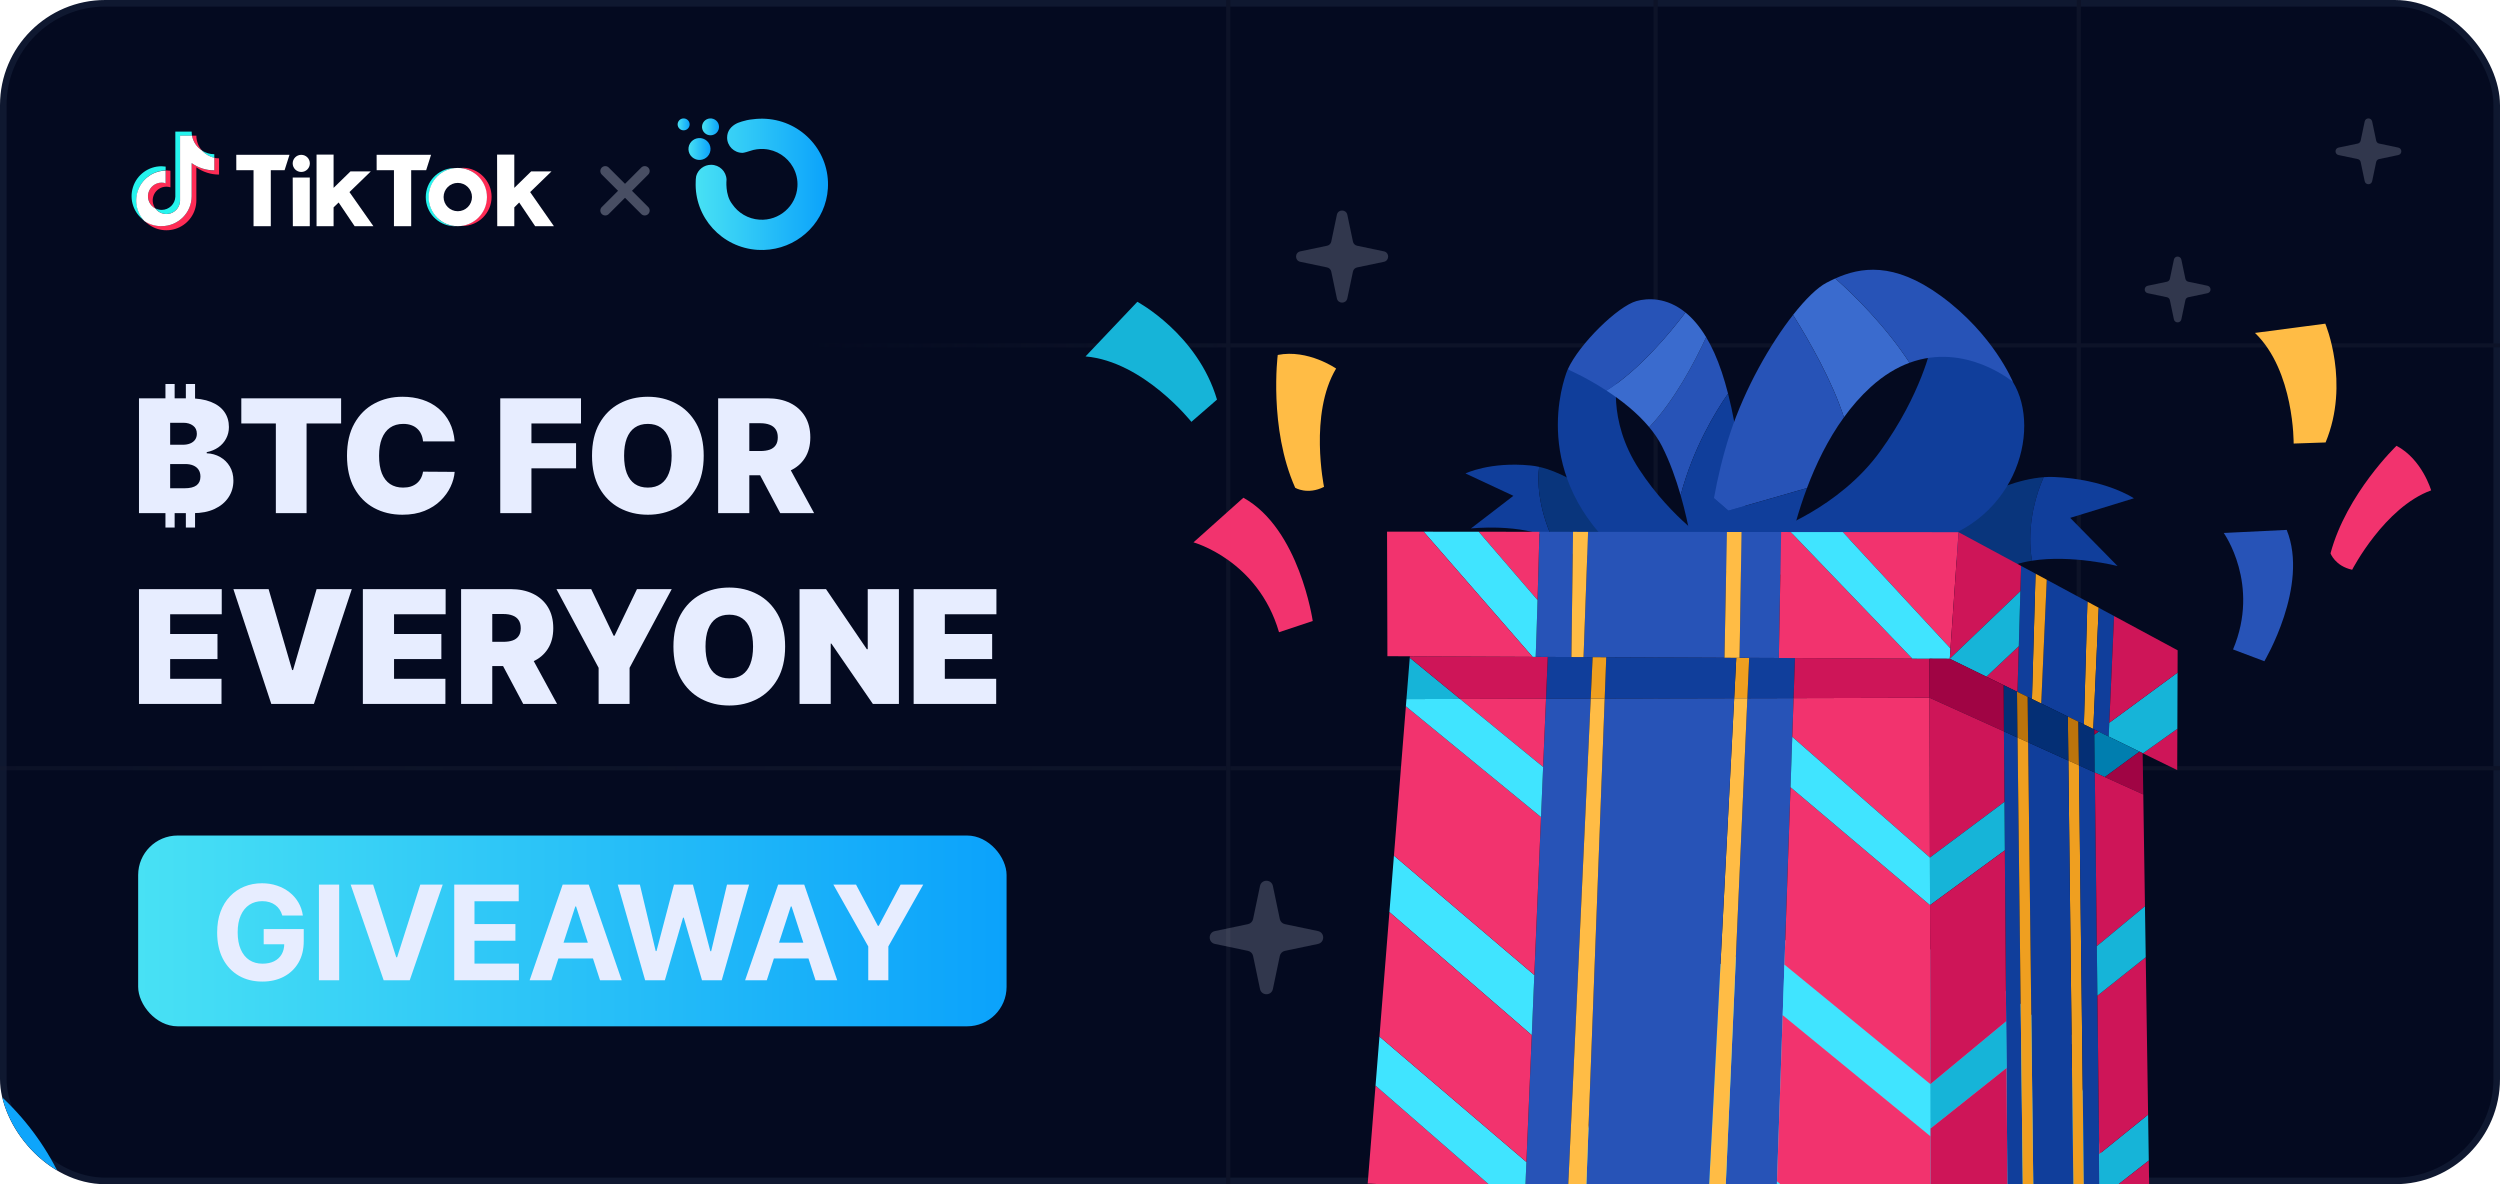 <svg xmlns="http://www.w3.org/2000/svg" width="380" height="180" viewBox="0 0 380 180" fill="none"><g clip-path="url(#clip0_94_28)"><rect x="0.5" y="0.5" width="379" height="179" rx="15.5" fill="#040A20" stroke="#0F1830"/><g clip-path="url(#clip1_94_28)"><path d="M380.622 -76.364H379.986V180.727H380.622V-76.364Z" fill="#0D1328"/><path d="M123.32 52.182H187.009V52.818H123.32V52.182Z" fill="url(#paint0_linear_94_28)"/><path d="M316.297 -75.727H315.66V181.364H316.297V-75.727Z" fill="#0D1328"/><path d="M380.623 52.182H316.297V52.818H380.623V52.182Z" fill="#0D1328"/><path d="M380.623 116.455H316.297V117.091H380.623V116.455Z" fill="#0D1328"/><path d="M251.971 -75.727H251.334V181.364H251.971V-75.727Z" fill="#0D1328"/><path d="M316.297 52.182H251.971V52.818H316.297V52.182Z" fill="#0D1328"/><path d="M316.297 116.455H251.971V117.091H316.297V116.455Z" fill="#0D1328"/><path d="M187.009 -75.727H186.372V181.364H187.009V-75.727Z" fill="#0D1328"/><path d="M251.334 52.182H187.009V52.818H251.334V52.182Z" fill="#0D1328"/><path d="M251.334 116.455H187.009V117.091H251.334V116.455Z" fill="#0D1328"/><path d="M186.372 116.455H-155V117.091H186.372V116.455Z" fill="url(#paint1_linear_94_28)"/><path opacity="0.2" d="M191.521 134.671C191.743 133.611 193.257 133.611 193.479 134.671L194.532 139.695C194.613 140.083 194.917 140.387 195.305 140.469L200.329 141.521C201.389 141.743 201.389 143.257 200.329 143.479L195.305 144.532C194.917 144.613 194.613 144.917 194.532 145.305L193.479 150.329C193.257 151.389 191.743 151.389 191.521 150.329L190.469 145.305C190.387 144.917 190.083 144.613 189.695 144.532L184.671 143.479C183.611 143.257 183.611 141.743 184.671 141.521L189.695 140.469C190.083 140.387 190.387 140.083 190.469 139.695L191.521 134.671Z" fill="#E7EDFF"/><path opacity="0.2" d="M203.206 32.645C203.386 31.785 204.614 31.785 204.794 32.645L205.649 36.723C205.715 37.038 205.961 37.285 206.277 37.351L210.355 38.206C211.215 38.386 211.215 39.614 210.355 39.794L206.277 40.649C205.961 40.715 205.715 40.962 205.649 41.277L204.794 45.355C204.614 46.215 203.386 46.215 203.206 45.355L202.351 41.277C202.285 40.962 202.039 40.715 201.723 40.649L197.645 39.794C196.785 39.614 196.785 38.386 197.645 38.206L201.723 37.351C202.039 37.285 202.285 37.038 202.351 36.723L203.206 32.645Z" fill="#E7EDFF"/><path opacity="0.2" d="M310.433 153.461C310.561 152.846 311.439 152.846 311.567 153.461L312.178 156.374C312.225 156.599 312.401 156.775 312.626 156.822L315.539 157.433C316.154 157.561 316.154 158.439 315.539 158.567L312.626 159.178C312.401 159.225 312.225 159.401 312.178 159.626L311.567 162.539C311.439 163.154 310.561 163.154 310.433 162.539L309.822 159.626C309.775 159.401 309.599 159.225 309.374 159.178L306.461 158.567C305.846 158.439 305.846 157.561 306.461 157.433L309.374 156.822C309.599 156.775 309.775 156.599 309.822 156.374L310.433 153.461Z" fill="#E7EDFF"/><path opacity="0.2" d="M359.433 18.461C359.561 17.846 360.439 17.846 360.567 18.461L361.178 21.374C361.225 21.599 361.401 21.775 361.626 21.822L364.539 22.433C365.154 22.561 365.154 23.439 364.539 23.567L361.626 24.178C361.401 24.225 361.225 24.401 361.178 24.626L360.567 27.539C360.439 28.154 359.561 28.154 359.433 27.539L358.822 24.626C358.775 24.401 358.599 24.225 358.374 24.178L355.461 23.567C354.846 23.439 354.846 22.561 355.461 22.433L358.374 21.822C358.599 21.775 358.775 21.599 358.822 21.374L359.433 18.461Z" fill="#E7EDFF"/><path opacity="0.2" d="M330.433 39.461C330.561 38.846 331.439 38.846 331.567 39.461L332.178 42.374C332.225 42.599 332.401 42.775 332.626 42.822L335.539 43.432C336.154 43.561 336.154 44.439 335.539 44.567L332.626 45.178C332.401 45.225 332.225 45.401 332.178 45.626L331.567 48.539C331.439 49.154 330.561 49.154 330.433 48.539L329.822 45.626C329.775 45.401 329.599 45.225 329.374 45.178L326.461 44.567C325.846 44.439 325.846 43.561 326.461 43.432L329.374 42.822C329.599 42.775 329.775 42.599 329.822 42.374L330.433 39.461Z" fill="#E7EDFF"/></g><path d="M25.18 25.907V25.323C24.977 25.291 24.772 25.273 24.566 25.27C22.573 25.266 20.809 26.555 20.211 28.451C19.612 30.348 20.319 32.413 21.954 33.549C20.729 32.24 20.389 30.335 21.086 28.685C21.782 27.034 23.386 25.946 25.18 25.907Z" fill="#25F4EE"/><path d="M25.291 32.529C26.405 32.527 27.321 31.651 27.37 30.54V20.628H29.184C29.147 20.421 29.13 20.21 29.131 20H26.649V29.903C26.608 31.02 25.69 31.904 24.571 31.906C24.236 31.903 23.907 31.821 23.611 31.666C23.803 31.932 24.055 32.149 24.347 32.298C24.639 32.448 24.962 32.527 25.291 32.529ZM32.574 23.991V23.44C31.906 23.44 31.253 23.244 30.697 22.875C31.184 23.44 31.843 23.832 32.574 23.991Z" fill="#25F4EE"/><path d="M30.697 22.875C30.149 22.252 29.846 21.452 29.847 20.623H29.184C29.27 21.081 29.448 21.517 29.708 21.904C29.968 22.291 30.304 22.622 30.697 22.875ZM24.566 27.747C23.61 27.752 22.78 28.406 22.553 29.333C22.326 30.26 22.76 31.222 23.606 31.666C23.147 31.035 23.083 30.2 23.438 29.506C23.794 28.811 24.509 28.374 25.291 28.375C25.499 28.378 25.706 28.41 25.905 28.471V25.951C25.702 25.92 25.497 25.904 25.291 25.903H25.18V27.819C24.98 27.766 24.773 27.741 24.566 27.747Z" fill="#FE2C55"/><path d="M32.574 23.991V25.907C31.337 25.905 30.133 25.514 29.131 24.791V29.826C29.126 32.339 27.084 34.373 24.566 34.373C23.631 34.375 22.718 34.087 21.954 33.549C23.23 34.918 25.214 35.368 26.957 34.685C28.7 34.001 29.846 32.323 29.847 30.454V25.433C30.852 26.152 32.057 26.537 33.294 26.535V24.068C33.052 24.067 32.81 24.041 32.574 23.991Z" fill="#FE2C55"/><path d="M29.131 29.827V24.791C30.136 25.511 31.342 25.896 32.578 25.893V23.977C31.848 23.823 31.187 23.436 30.696 22.875C30.304 22.622 29.968 22.291 29.708 21.904C29.448 21.517 29.27 21.081 29.184 20.623H27.369V30.541C27.333 31.425 26.739 32.19 25.89 32.446C25.04 32.702 24.122 32.393 23.601 31.676C22.755 31.231 22.321 30.269 22.548 29.342C22.775 28.416 23.605 27.762 24.561 27.757C24.769 27.759 24.977 27.791 25.175 27.853V25.936C23.371 25.967 21.755 27.058 21.057 28.719C20.358 30.379 20.708 32.295 21.949 33.602C22.721 34.122 23.635 34.392 24.566 34.373C27.084 34.373 29.126 32.339 29.131 29.827Z" fill="white"/><path d="M41.162 34.379H38.538V25.867H35.919L35.914 23.534H44.002L43.259 25.867H41.162V34.379ZM62.5 34.379H59.881V25.867H57.252L57.247 23.534H65.52L64.778 25.867H62.5V34.379ZM44.493 26.984H47.087V34.379H44.513L44.493 26.984ZM51.472 30.779L50.705 31.52V34.379H48.116V23.504H50.705V28.556L53.273 26.052H56.364L53.118 29.197L56.755 34.379H53.901L51.472 30.779ZM78.916 30.779L78.174 31.52V34.379H75.58L75.555 23.504H78.174V28.556L80.737 26.052H83.828L80.582 29.197L84.194 34.379H81.339L78.916 30.779Z" fill="white"/><path d="M45.793 26.138C46.513 26.138 47.097 25.555 47.097 24.836C47.097 24.117 46.513 23.534 45.793 23.534C45.072 23.534 44.488 24.117 44.488 24.836C44.488 25.555 45.072 26.138 45.793 26.138Z" fill="white"/><path d="M65.189 29.953C65.19 27.643 66.971 25.722 69.278 25.542H68.892C66.547 25.678 64.715 27.616 64.715 29.961C64.715 32.305 66.547 34.243 68.892 34.379H69.278C66.965 34.199 65.182 32.269 65.189 29.953Z" fill="#25F4EE"/><path d="M70.287 25.527H69.895C72.195 25.716 73.965 27.634 73.965 29.938C73.965 32.241 72.195 34.159 69.895 34.349H70.287C72.736 34.349 74.722 32.367 74.722 29.923C74.722 27.478 72.736 25.497 70.287 25.497V25.527Z" fill="#FE2C55"/><path d="M69.584 32.106C68.393 32.106 67.427 31.142 67.427 29.953C67.427 28.764 68.393 27.8 69.584 27.8C70.776 27.8 71.742 28.764 71.742 29.953C71.739 31.141 70.775 32.103 69.584 32.106ZM69.584 25.527C67.135 25.527 65.149 27.508 65.149 29.953C65.149 32.397 67.135 34.379 69.584 34.379C72.034 34.379 74.019 32.397 74.019 29.953C74.019 28.779 73.552 27.653 72.72 26.823C71.889 25.993 70.761 25.527 69.584 25.527Z" fill="white"/><path d="M92 26L98 32" stroke="#484E63" stroke-width="1.5" stroke-linecap="round"/><path d="M98 26L92 32" stroke="#484E63" stroke-width="1.5" stroke-linecap="round"/><path d="M25.148 61.432V58.364H26.546V61.432H25.148ZM28.25 61.432V58.364H29.648V61.432H28.25ZM25.148 80.182V77.114H26.546V80.182H25.148ZM28.25 80.182V77.114H29.648V80.182H28.25ZM21.125 78V60.545H28.693C30.023 60.545 31.139 60.724 32.043 61.082C32.952 61.44 33.636 61.946 34.097 62.599C34.562 63.253 34.795 64.023 34.795 64.909C34.795 65.551 34.653 66.136 34.369 66.665C34.091 67.193 33.699 67.636 33.193 67.994C32.688 68.347 32.097 68.591 31.421 68.727V68.898C32.17 68.926 32.852 69.117 33.466 69.469C34.08 69.815 34.568 70.296 34.932 70.909C35.295 71.517 35.477 72.233 35.477 73.057C35.477 74.011 35.227 74.861 34.727 75.605C34.233 76.349 33.528 76.935 32.614 77.361C31.699 77.787 30.608 78 29.341 78H21.125ZM25.864 74.216H28.079C28.875 74.216 29.472 74.068 29.869 73.773C30.267 73.472 30.466 73.028 30.466 72.443C30.466 72.034 30.372 71.688 30.185 71.403C29.997 71.119 29.73 70.903 29.384 70.756C29.043 70.608 28.631 70.534 28.148 70.534H25.864V74.216ZM25.864 67.602H27.807C28.222 67.602 28.588 67.537 28.906 67.406C29.224 67.276 29.472 67.088 29.648 66.844C29.829 66.594 29.921 66.29 29.921 65.932C29.921 65.392 29.727 64.98 29.341 64.696C28.954 64.406 28.466 64.261 27.875 64.261H25.864V67.602ZM36.679 64.364V60.545H51.849V64.364H46.599V78H41.929V64.364H36.679ZM69.108 67.091H64.301C64.267 66.693 64.176 66.332 64.028 66.008C63.886 65.685 63.688 65.406 63.432 65.173C63.182 64.935 62.878 64.753 62.52 64.628C62.162 64.497 61.756 64.432 61.301 64.432C60.506 64.432 59.832 64.625 59.281 65.011C58.736 65.398 58.321 65.952 58.037 66.673C57.758 67.395 57.619 68.261 57.619 69.273C57.619 70.341 57.761 71.236 58.045 71.957C58.335 72.673 58.753 73.213 59.298 73.577C59.844 73.935 60.5 74.114 61.267 74.114C61.705 74.114 62.097 74.06 62.443 73.952C62.79 73.838 63.091 73.676 63.347 73.466C63.602 73.256 63.81 73.003 63.969 72.707C64.133 72.406 64.244 72.068 64.301 71.693L69.108 71.727C69.051 72.466 68.844 73.219 68.486 73.986C68.128 74.747 67.619 75.452 66.96 76.099C66.307 76.742 65.497 77.258 64.531 77.651C63.565 78.043 62.443 78.239 61.165 78.239C59.562 78.239 58.125 77.895 56.852 77.207C55.585 76.52 54.582 75.508 53.844 74.173C53.111 72.838 52.744 71.204 52.744 69.273C52.744 67.329 53.119 65.693 53.869 64.364C54.619 63.028 55.631 62.02 56.903 61.338C58.176 60.651 59.597 60.307 61.165 60.307C62.267 60.307 63.281 60.457 64.207 60.758C65.133 61.06 65.946 61.5 66.645 62.08C67.344 62.653 67.906 63.361 68.332 64.202C68.758 65.043 69.017 66.006 69.108 67.091ZM76.039 78V60.545H88.312V64.364H80.778V67.364H87.562V71.182H80.778V78H76.039ZM106.964 69.273C106.964 71.216 106.586 72.855 105.83 74.19C105.075 75.52 104.055 76.528 102.771 77.216C101.487 77.898 100.055 78.239 98.475 78.239C96.884 78.239 95.447 77.895 94.163 77.207C92.884 76.514 91.867 75.503 91.112 74.173C90.362 72.838 89.987 71.204 89.987 69.273C89.987 67.329 90.362 65.693 91.112 64.364C91.867 63.028 92.884 62.02 94.163 61.338C95.447 60.651 96.884 60.307 98.475 60.307C100.055 60.307 101.487 60.651 102.771 61.338C104.055 62.02 105.075 63.028 105.83 64.364C106.586 65.693 106.964 67.329 106.964 69.273ZM102.089 69.273C102.089 68.227 101.95 67.347 101.671 66.631C101.398 65.909 100.992 65.364 100.452 64.994C99.918 64.619 99.259 64.432 98.475 64.432C97.691 64.432 97.029 64.619 96.489 64.994C95.955 65.364 95.549 65.909 95.271 66.631C94.998 67.347 94.862 68.227 94.862 69.273C94.862 70.318 94.998 71.202 95.271 71.923C95.549 72.639 95.955 73.185 96.489 73.56C97.029 73.929 97.691 74.114 98.475 74.114C99.259 74.114 99.918 73.929 100.452 73.56C100.992 73.185 101.398 72.639 101.671 71.923C101.95 71.202 102.089 70.318 102.089 69.273ZM109.156 78V60.545H116.69C117.986 60.545 119.119 60.781 120.091 61.253C121.063 61.724 121.818 62.403 122.358 63.29C122.898 64.176 123.168 65.239 123.168 66.477C123.168 67.727 122.889 68.781 122.332 69.639C121.781 70.497 121.006 71.145 120.006 71.582C119.011 72.02 117.849 72.239 116.52 72.239H112.02V68.557H115.565C116.122 68.557 116.597 68.489 116.989 68.352C117.386 68.21 117.69 67.986 117.901 67.679C118.116 67.372 118.224 66.972 118.224 66.477C118.224 65.977 118.116 65.571 117.901 65.258C117.69 64.94 117.386 64.707 116.989 64.56C116.597 64.406 116.122 64.329 115.565 64.329H113.895V78H109.156ZM119.384 69.989L123.747 78H118.599L114.338 69.989H119.384ZM21.125 107V89.546H33.705V93.364H25.864V96.364H33.057V100.182H25.864V103.182H33.67V107H21.125ZM40.827 89.546L44.407 101.852H44.543L48.123 89.546H53.475L47.714 107H41.236L35.475 89.546H40.827ZM55.156 107V89.546H67.736V93.364H59.895V96.364H67.088V100.182H59.895V103.182H67.702V107H55.156ZM70.086 107V89.546H77.62C78.915 89.546 80.049 89.781 81.021 90.253C81.992 90.724 82.748 91.403 83.288 92.29C83.827 93.176 84.097 94.239 84.097 95.477C84.097 96.727 83.819 97.781 83.262 98.639C82.711 99.497 81.935 100.145 80.935 100.582C79.941 101.02 78.779 101.239 77.45 101.239H72.95V97.557H76.495C77.052 97.557 77.526 97.489 77.918 97.352C78.316 97.21 78.62 96.986 78.83 96.679C79.046 96.372 79.154 95.972 79.154 95.477C79.154 94.977 79.046 94.571 78.83 94.258C78.62 93.94 78.316 93.707 77.918 93.56C77.526 93.406 77.052 93.329 76.495 93.329H74.825V107H70.086ZM80.313 98.989L84.677 107H79.529L75.268 98.989H80.313ZM84.581 89.546H89.865L93.274 96.636H93.41L96.82 89.546H102.104L95.695 101.511V107H90.99V101.511L84.581 89.546ZM119.339 98.273C119.339 100.216 118.961 101.855 118.205 103.19C117.45 104.52 116.43 105.528 115.146 106.216C113.862 106.898 112.43 107.239 110.85 107.239C109.259 107.239 107.822 106.895 106.538 106.207C105.259 105.514 104.242 104.503 103.487 103.173C102.737 101.838 102.362 100.205 102.362 98.273C102.362 96.329 102.737 94.693 103.487 93.364C104.242 92.028 105.259 91.02 106.538 90.338C107.822 89.651 109.259 89.307 110.85 89.307C112.43 89.307 113.862 89.651 115.146 90.338C116.43 91.02 117.45 92.028 118.205 93.364C118.961 94.693 119.339 96.329 119.339 98.273ZM114.464 98.273C114.464 97.227 114.325 96.347 114.046 95.631C113.773 94.909 113.367 94.364 112.827 93.994C112.293 93.619 111.634 93.432 110.85 93.432C110.066 93.432 109.404 93.619 108.864 93.994C108.33 94.364 107.924 94.909 107.646 95.631C107.373 96.347 107.237 97.227 107.237 98.273C107.237 99.318 107.373 100.202 107.646 100.923C107.924 101.639 108.33 102.185 108.864 102.56C109.404 102.929 110.066 103.114 110.85 103.114C111.634 103.114 112.293 102.929 112.827 102.56C113.367 102.185 113.773 101.639 114.046 100.923C114.325 100.202 114.464 99.318 114.464 98.273ZM136.634 89.546V107H132.679L126.372 97.829H126.27V107H121.531V89.546H125.554L131.759 98.682H131.895V89.546H136.634ZM138.875 107V89.546H151.455V93.364H143.614V96.364H150.807V100.182H143.614V103.182H151.42V107H138.875Z" fill="#E7EDFF"/><rect x="21" y="127" width="132" height="29" rx="6" fill="url(#paint2_linear_94_28)"/><path d="M42.909 139.156C42.81 138.811 42.67 138.505 42.49 138.24C42.31 137.97 42.09 137.743 41.83 137.558C41.574 137.369 41.28 137.224 40.949 137.125C40.622 137.026 40.26 136.976 39.862 136.976C39.119 136.976 38.465 137.161 37.902 137.53C37.343 137.899 36.908 138.437 36.595 139.142C36.283 139.843 36.126 140.7 36.126 141.713C36.126 142.726 36.28 143.588 36.588 144.298C36.896 145.009 37.331 145.551 37.895 145.925C38.458 146.294 39.124 146.479 39.891 146.479C40.587 146.479 41.181 146.356 41.673 146.109C42.17 145.858 42.549 145.506 42.81 145.051C43.075 144.597 43.207 144.059 43.207 143.439L43.832 143.531H40.082V141.216H46.169V143.048C46.169 144.327 45.899 145.425 45.359 146.344C44.82 147.258 44.076 147.963 43.129 148.46C42.182 148.953 41.098 149.199 39.876 149.199C38.513 149.199 37.315 148.898 36.283 148.297C35.251 147.691 34.446 146.831 33.868 145.719C33.295 144.601 33.008 143.276 33.008 141.741C33.008 140.562 33.179 139.511 33.52 138.588C33.865 137.66 34.349 136.874 34.969 136.23C35.589 135.586 36.311 135.096 37.135 134.76C37.959 134.424 38.851 134.256 39.812 134.256C40.636 134.256 41.403 134.376 42.114 134.618C42.824 134.855 43.454 135.191 44.003 135.626C44.557 136.062 45.009 136.58 45.359 137.182C45.71 137.778 45.935 138.437 46.034 139.156H42.909ZM51.554 134.455V149H48.479V134.455H51.554ZM56.712 134.455L60.228 145.506H60.363L63.886 134.455H67.295L62.281 149H58.318L53.296 134.455H56.712ZM69.046 149V134.455H78.847V136.99H72.121V140.456H78.342V142.991H72.121V146.464H78.875V149H69.046ZM83.799 149H80.503L85.525 134.455H89.488L94.502 149H91.206L87.563 137.778H87.449L83.799 149ZM83.593 143.283H91.377V145.683H83.593V143.283ZM98.062 149L93.9 134.455H97.259L99.667 144.561H99.788L102.444 134.455H105.32L107.969 144.582H108.097L110.505 134.455H113.864L109.702 149H106.705L103.935 139.49H103.822L101.059 149H98.062ZM116.553 149H113.257L118.278 134.455H122.241L127.256 149H123.96L120.317 137.778H120.203L116.553 149ZM116.347 143.283H124.131V145.683H116.347V143.283ZM126.67 134.455H130.114L133.431 140.719H133.573L136.89 134.455H140.335L135.029 143.858V149H131.975V143.858L126.67 134.455Z" fill="#E7EDFF"/><g filter="url(#filter0_f_94_28)"><circle cx="280" cy="182" r="40" fill="#48E1F4"/></g><g filter="url(#filter1_f_94_28)"><circle cx="-27" cy="196" r="40" fill="#0EA5FB"/></g><path d="M310.636 72.532C309.463 75.209 308.342 79.033 308.651 83.499C308.691 84.068 308.765 84.645 308.865 85.226C307.082 85.508 305.378 86.023 303.955 86.892C301.459 88.415 300.326 89.182 299.864 89.554L294.209 79.462C294.209 79.462 303.07 73.1 310.636 72.532Z" fill="#09357C"/><path d="M310.637 72.532C311.162 72.493 311.681 72.48 312.19 72.501C320.038 72.817 324.354 75.739 324.354 75.739L314.669 78.715L321.864 86.033C321.864 86.033 314.911 84.272 308.866 85.226C308.765 84.645 308.691 84.068 308.652 83.498C308.342 79.033 309.464 75.209 310.637 72.532Z" fill="#103E9B"/><path d="M299.864 89.554L299.992 89.782C299.992 89.782 299.169 90.114 299.864 89.554Z" fill="#007EAF"/><path d="M240.354 85.666L240.48 85.501C240.965 86.018 240.354 85.666 240.354 85.666Z" fill="#007EAF"/><path d="M222.754 71.965C222.754 71.965 226.465 70.143 232.664 70.754C233.088 70.796 233.517 70.869 233.947 70.965C233.675 73.184 233.777 76.968 236.001 81.959C231.185 79.489 223.582 80.326 223.582 80.326L230.036 75.365L222.754 71.965Z" fill="#103E9B"/><path d="M233.947 70.965C239.81 72.269 246.028 78.192 246.028 78.192L240.48 85.501C240.158 85.158 239.352 84.431 237.558 82.961C237.089 82.576 236.563 82.246 236.001 81.959C233.777 76.968 233.675 73.184 233.947 70.965Z" fill="#09357C"/><path d="M260.271 82.762C260.271 82.762 254.168 78.98 249.167 71.357C244.166 63.735 245.898 56.843 245.898 56.843L238.293 56.144C238.293 56.144 232.344 69.802 244.141 82.169L260.271 82.762Z" fill="#103E9B"/><path d="M261.709 56.56C262.059 57.608 262.376 58.702 262.664 59.826C260.754 62.563 257.369 68.094 255.453 75.265C254.745 72.802 253.813 70.165 252.607 67.797C252.092 66.787 251.431 65.831 250.681 64.93C254.501 60.888 257.544 55.126 259.335 51.249C260.188 52.668 260.992 54.415 261.709 56.56Z" fill="#2753B7"/><path d="M265.456 84.954L257.383 84.394C257.383 84.394 256.865 80.176 255.453 75.265C257.369 68.094 260.753 62.562 262.664 59.825C265.515 70.956 265.456 84.954 265.456 84.954Z" fill="#103E9B"/><path d="M244.186 59.371C249.202 56.221 253.81 50.655 256.192 47.497C257.263 48.367 258.332 49.58 259.335 51.25C257.544 55.126 254.501 60.888 250.681 64.931C248.821 62.697 246.398 60.813 244.186 59.371Z" fill="#3A6BCE"/><path d="M244.186 59.372C241.021 57.308 238.294 56.145 238.294 56.145C240.09 52.222 245.931 46.528 248.76 45.755C250.434 45.297 253.322 45.166 256.192 47.497C253.811 50.656 249.203 56.221 244.186 59.372Z" fill="#2753B7"/><path d="M269.266 80.766C269.266 80.766 279.512 77.299 285.801 68.587C292.091 59.876 293.571 52.511 293.571 52.511C293.571 52.511 301.399 50.603 305.956 58.045C310.513 65.487 306.201 80.372 291.351 82.863L269.266 80.766Z" fill="#103E9B"/><path d="M277.641 42.969C278.066 42.748 278.509 42.53 278.968 42.324C282.006 45.033 286.628 49.605 290.25 55.142C288.33 55.848 286.343 57.017 284.354 58.826C282.832 60.21 281.48 61.769 280.279 63.426C278.482 57.872 275.006 51.795 272.544 47.868C274.443 45.449 276.244 43.697 277.641 42.969Z" fill="#3A6BCE"/><path d="M278.968 42.324C282.786 40.611 287.838 39.742 295.006 44.972C303.037 50.831 305.956 58.045 305.956 58.045C305.956 58.045 298.778 52.003 290.249 55.142C286.628 49.605 282.005 45.032 278.968 42.324Z" fill="#2753B7"/><path d="M260.523 75.723C261.073 72.671 261.865 69.238 263.007 65.782C265.249 59.001 269.06 52.308 272.544 47.869C275.006 51.795 278.482 57.872 280.279 63.426C277.82 66.82 275.998 70.625 274.66 74.186L262.714 77.619L260.523 75.723Z" fill="#2753B7"/><path d="M262.714 77.619L274.659 74.186C272.001 81.264 271.26 87.378 271.26 87.378L259.286 86.547C259.286 86.547 259.403 81.924 260.522 75.723L262.714 77.619Z" fill="#103E9B"/><path d="M272.627 106.115L271.141 149.312L270.97 154.309L270.308 173.527L269.988 182.846L262.21 182.478L265.599 106.133L272.627 106.115Z" fill="#2753B7"/><path d="M265.599 106.133L265.872 99.993L272.837 100.026L272.627 106.115L265.599 106.133Z" fill="#103E9B"/><path d="M263.598 106.138L263.916 99.985L265.872 99.994L265.599 106.133L263.598 106.138Z" fill="#EF9F20"/><path d="M265.599 106.133L262.21 182.478L259.67 182.357L263.598 106.138L265.599 106.133Z" fill="#FFBC45"/><path d="M209.52 159.528L209.081 165.016L227.216 180.819L207.889 179.903L209.52 159.528Z" fill="#F2336E"/><path d="M243.912 106.186L244.15 99.893L263.915 99.984L263.598 106.138L243.912 106.186Z" fill="#103E9B"/><path d="M263.598 106.138L259.67 182.357L241.073 181.476L243.913 106.186L263.598 106.138Z" fill="#2753B7"/><path d="M234.993 106.208L235.262 99.852L242.082 99.883L241.79 106.191L234.993 106.208Z" fill="#103E9B"/><path d="M232.727 159.757L232.884 156.038L233.216 148.204L233.883 132.44L234.992 106.208L241.79 106.191L238.315 181.345L231.827 181.038L232.013 176.626L232.727 159.757Z" fill="#2753B7"/><path d="M241.79 106.191L242.082 99.884L244.15 99.893L243.913 106.186L241.79 106.191Z" fill="#EF9F20"/><path d="M243.913 106.186L241.073 181.476L238.315 181.345L241.79 106.191L243.913 106.186Z" fill="#FFBC45"/><path d="M293.42 164.79L293.436 172.724L270.969 154.309L271.141 149.313L271.234 146.62L293.42 164.79Z" fill="#40E4FF"/><path d="M270.969 154.309L293.436 172.724L293.419 164.79L271.234 146.62L271.141 149.313L272.627 106.116L293.299 106.065L293.458 183.958L274.165 183.044L270.099 179.585L269.987 182.846L270.308 173.527L270.969 154.309ZM293.349 130.345L272.425 112.001L272.161 119.659L293.364 137.584L293.349 130.345Z" fill="#F2336E"/><path d="M272.425 112.001L293.349 130.345L293.364 137.584L272.161 119.659L272.425 112.001Z" fill="#40E4FF"/><path d="M274.165 183.044L269.987 182.846L270.099 179.586L274.165 183.044Z" fill="#40E4FF"/><path d="M272.836 100.026L293.287 100.12L293.3 106.065L272.627 106.116L272.836 100.026Z" fill="#CE1558"/><path d="M221.931 106.24L213.781 106.26L214.284 99.976L221.931 106.24Z" fill="#16B4D8"/><path d="M221.932 106.24L214.285 99.976L214.302 99.755L235.262 99.852L234.993 106.208L221.932 106.24Z" fill="#CE1558"/><path d="M209.081 165.017L209.52 159.528L209.678 157.551L232.014 176.626L231.827 181.038L227.216 180.82L209.081 165.017Z" fill="#40E4FF"/><path d="M233.216 148.204L232.884 156.039L232.829 157.341L211.191 138.632L211.614 133.353L211.878 130.05L233.216 148.204Z" fill="#40E4FF"/><path d="M232.829 157.34L232.884 156.038L232.727 159.757L232.014 176.626L209.678 157.551L211.192 138.632L232.829 157.34Z" fill="#F2336E"/><path d="M234.231 124.196L234.554 116.578L221.931 106.24L234.992 106.208L233.882 132.44L233.216 148.204L211.878 130.05L211.614 133.353L213.781 106.26L213.693 107.362L234.231 124.196Z" fill="#F2336E"/><path d="M234.554 116.578L234.232 124.196L213.693 107.362L213.781 106.26L221.931 106.24L234.554 116.578Z" fill="#40E4FF"/><path d="M262.489 80.86L262.118 99.976L240.699 99.876L241.388 80.84L262.489 80.86Z" fill="#2753B7"/><path d="M270.732 80.868L270.384 100.014L264.414 99.987L264.718 80.862L270.732 80.868Z" fill="#2753B7"/><path d="M297.701 80.893L296.475 98.57L280.107 80.877L272.196 80.87L290.67 100.108L270.384 100.015L270.732 80.868L297.701 80.893Z" fill="#F2336E"/><path d="M264.718 80.863L264.413 99.987L262.119 99.976L262.49 80.861L264.718 80.863Z" fill="#FFBC45"/><path d="M233.523 97.012C233.513 97.318 233.502 97.619 233.492 97.912C233.503 97.619 233.513 97.319 233.523 97.012Z" fill="#F2336E"/><path d="M233.456 98.922C233.466 98.637 233.477 98.343 233.488 98.043C233.49 97.999 233.491 97.956 233.493 97.912C233.503 97.619 233.514 97.319 233.524 97.012C233.526 96.965 233.527 96.918 233.529 96.871C233.539 96.575 233.549 96.274 233.559 95.967C233.562 95.891 233.564 95.814 233.567 95.737C233.577 95.434 233.587 95.126 233.597 94.815C233.599 94.753 233.6 94.69 233.603 94.627C233.613 94.307 233.623 93.983 233.633 93.655C233.635 93.591 233.637 93.525 233.639 93.46C233.65 93.12 233.66 92.778 233.671 92.432C233.672 92.404 233.672 92.376 233.673 92.348C233.684 91.987 233.695 91.625 233.706 91.26C233.706 91.244 233.707 91.228 233.707 91.212C233.707 91.194 233.708 91.176 233.709 91.157C233.721 90.748 233.733 90.337 233.744 89.926C233.747 89.838 233.75 89.749 233.752 89.659C233.763 89.281 233.774 88.902 233.785 88.524C233.786 88.478 233.787 88.431 233.788 88.385C233.8 87.987 233.811 87.59 233.822 87.195C233.823 87.126 233.826 87.058 233.827 86.989C233.838 86.611 233.848 86.235 233.858 85.863C233.86 85.799 233.862 85.736 233.864 85.673C233.873 85.313 233.883 84.957 233.892 84.606C233.895 84.518 233.897 84.43 233.899 84.343C233.909 83.982 233.918 83.627 233.928 83.278C233.929 83.23 233.93 83.181 233.932 83.133C233.941 82.783 233.95 82.441 233.959 82.106C233.961 82.043 233.962 81.979 233.964 81.917C233.973 81.546 233.983 81.184 233.992 80.835L239.101 80.839L238.849 99.87L233.42 99.845C233.431 99.565 233.442 99.273 233.453 98.972C233.454 98.955 233.455 98.939 233.456 98.922Z" fill="#2753B7"/><path d="M241.389 80.841L240.7 99.877L238.85 99.868L239.101 80.838L241.389 80.841Z" fill="#FFBC45"/><path d="M272.196 80.87L280.107 80.877L296.475 98.571L296.367 100.135L290.67 100.109L272.196 80.87Z" fill="#40E4FF"/><path d="M233.959 82.105C233.95 82.441 233.941 82.783 233.932 83.133C233.93 83.181 233.929 83.229 233.928 83.278C233.919 83.626 233.909 83.981 233.899 84.342C233.897 84.43 233.894 84.517 233.892 84.605C233.883 84.957 233.873 85.312 233.863 85.672C233.862 85.736 233.86 85.799 233.858 85.863C233.848 86.235 233.838 86.611 233.827 86.989C233.825 87.058 233.823 87.126 233.822 87.195C233.811 87.59 233.8 87.986 233.788 88.384C233.787 88.431 233.786 88.477 233.784 88.524C233.774 88.901 233.763 89.28 233.752 89.659C233.75 89.748 233.747 89.837 233.744 89.926C233.732 90.337 233.721 90.748 233.709 91.157C233.708 91.175 233.707 91.194 233.707 91.212L224.766 80.825L233.991 80.833C233.982 81.183 233.973 81.545 233.963 81.916C233.962 81.979 233.96 82.042 233.959 82.105Z" fill="#F2336E"/><path d="M216.395 80.817L224.766 80.825L233.707 91.212C233.706 91.228 233.706 91.244 233.705 91.26C233.695 91.624 233.684 91.988 233.673 92.348C233.672 92.376 233.671 92.404 233.671 92.432C233.66 92.777 233.649 93.12 233.639 93.46C233.637 93.525 233.635 93.59 233.633 93.655C233.623 93.983 233.613 94.306 233.602 94.627C233.6 94.69 233.599 94.752 233.596 94.815C233.586 95.126 233.577 95.433 233.567 95.736C233.564 95.814 233.561 95.89 233.559 95.967C233.549 96.273 233.539 96.575 233.529 96.871C233.527 96.918 233.526 96.965 233.524 97.012C233.514 97.318 233.503 97.619 233.492 97.912C233.491 97.956 233.489 97.998 233.488 98.042C233.477 98.343 233.466 98.638 233.455 98.921C233.454 98.938 233.454 98.954 233.454 98.971C233.442 99.272 233.431 99.564 233.42 99.844L232.954 99.842L216.395 80.817Z" fill="#40E4FF"/><path d="M216.395 80.817L232.953 99.841L210.885 99.74L210.831 80.812L216.395 80.817Z" fill="#F2336E"/><path d="M319.003 92.378L318.179 110.811L316.753 110.113L317.287 91.453L319.003 92.378Z" fill="#EF9F20"/><path d="M317.287 91.453L316.753 110.113L310.267 106.938L311.107 88.121L317.287 91.453Z" fill="#103E9B"/><path d="M311.107 88.121L310.267 106.938L308.858 106.249L309.403 87.202L311.107 88.121Z" fill="#EF9F20"/><path d="M321.336 93.637L320.612 109.86L320.518 111.956L318.179 110.811L319.003 92.378L321.336 93.637Z" fill="#103E9B"/><path d="M307.096 89.864L307.205 86.018L309.403 87.203L308.858 106.249L306.657 105.172L306.857 98.211L307.096 89.864Z" fill="#103E9B"/><path d="M330.959 110.775L330.936 117.055L320.519 111.956L325.727 114.506L330.959 110.775Z" fill="#CE1558"/><path d="M330.99 102.234L330.958 110.775L325.727 114.506L320.518 111.956L320.612 109.86L330.99 102.234Z" fill="#16B4D8"/><path d="M320.612 109.861L321.337 93.637L331.002 98.848L330.99 102.234L320.612 109.861Z" fill="#CE1558"/><path d="M306.856 98.211L306.657 105.171L301.928 102.857L306.856 98.211Z" fill="#CE1558"/><path d="M307.206 86.017L307.096 89.864L296.367 100.134L297.702 80.893L307.206 86.017Z" fill="#CE1558"/><path d="M307.095 89.864L306.857 98.211L301.928 102.857L296.367 100.135L307.095 89.864Z" fill="#16B4D8"/><path d="M314.392 115.606L314.314 108.919L315.921 109.706L315.998 116.332L314.392 115.606Z" fill="#BC740C"/><path d="M315.999 116.332L316.88 191.692L315.276 191.163L314.393 115.605L315.999 116.332Z" fill="#EF9F20"/><path d="M318.41 117.423L318.431 119.21L318.718 143.813L318.765 147.789L318.935 162.318L319.088 175.423L319.167 182.224L319.288 192.488L316.88 191.693L315.999 116.332L318.41 117.423Z" fill="#103E9B"/><path d="M315.998 116.332L315.921 109.706L318.333 110.887L318.41 117.423L315.998 116.332Z" fill="#042F75"/><path d="M314.393 115.605L315.275 191.163L309.165 189.145L308.273 112.837L314.393 115.605Z" fill="#103E9B"/><path d="M308.273 112.838L308.192 105.923L314.314 108.919L314.393 115.606L308.273 112.838Z" fill="#042F75"/><path d="M304.934 155.242L304.734 129.25L304.678 121.885L304.595 111.174L306.667 112.111L307.561 188.615L305.185 187.831L304.956 158.015L304.934 155.242Z" fill="#103E9B"/><path d="M304.595 111.174L304.541 104.136L306.585 105.137L306.667 112.111L304.595 111.174Z" fill="#042F75"/><path d="M306.667 112.111L306.585 105.136L308.193 105.923L308.273 112.837L306.667 112.111Z" fill="#BC740C"/><path d="M308.273 112.837L309.165 189.145L307.561 188.615L306.667 112.111L308.273 112.837Z" fill="#EF9F20"/><path d="M319.93 118.111L318.41 117.423L318.343 111.679L318.979 111.203L321.992 112.678L325.199 114.248L319.93 118.111Z" fill="#007EAF"/><path d="M325.2 114.248L321.993 112.678L325.683 114.484L325.778 120.755L319.931 118.11L325.2 114.248Z" fill="#A00444"/><path d="M318.343 111.679L318.41 117.423L318.334 110.887L318.98 111.203L318.343 111.679Z" fill="#A00444"/><path d="M319.167 182.224L319.088 175.422L326.511 169.425L326.616 176.404L319.167 182.224Z" fill="#16B4D8"/><path d="M326.616 176.404L326.896 195L319.288 192.488L319.167 182.224L326.616 176.404Z" fill="#CE1558"/><path d="M319.088 175.423L318.935 162.318L318.765 147.789L318.807 151.343L326.15 145.5L326.033 137.747L318.718 143.812L318.431 119.209L318.41 117.422L319.931 118.11L325.778 120.755L326.325 157.091L326.511 169.425L319.088 175.423Z" fill="#CE1558"/><path d="M326.033 137.747L326.15 145.5L318.807 151.343L318.765 147.789L318.718 143.812L326.033 137.747Z" fill="#16B4D8"/><path d="M296.367 100.135L304.542 104.136L304.595 111.174L293.3 106.065L293.288 100.12L296.367 100.135Z" fill="#A00444"/><path d="M304.934 155.242L304.956 158.015L304.989 162.336L293.433 171.53L293.43 169.979L293.419 164.79L304.934 155.242Z" fill="#16B4D8"/><path d="M304.989 162.336L304.956 158.015L305.186 187.831L304.153 187.49L293.459 183.959L293.43 169.979L293.434 171.53L304.989 162.336Z" fill="#CE1558"/><path d="M304.678 121.885L293.349 130.345L293.3 106.065L304.595 111.174L304.678 121.885Z" fill="#CE1558"/><path d="M304.678 121.885L304.734 129.25L293.364 137.584L293.349 130.345L304.678 121.885Z" fill="#16B4D8"/><path d="M304.734 129.25L304.934 155.242L293.419 164.79L293.364 137.584L304.734 129.25Z" fill="#CE1558"/><path d="M239.431 185.833L219.533 185.228L207.889 179.903L231.827 181.037L239.431 185.833Z" fill="#990A44"/><path d="M354.238 84.106C354.238 84.106 354.925 86.035 357.527 86.603C357.527 86.603 362.435 77.11 369.534 74.536C369.534 74.536 368.169 69.814 364.268 67.761C364.268 67.761 356.671 75.042 354.238 84.106Z" fill="#F2336E"/><path d="M353.489 67.253L348.634 67.419C348.634 67.419 348.759 56.392 342.757 50.604L353.444 49.198C353.444 49.198 357.245 58.215 353.489 67.253Z" fill="#FFBC45"/><path d="M339.422 98.714L344.182 100.506C344.182 100.506 351.019 89.057 347.58 80.545L338.008 81.01C338.008 81.01 343.592 88.804 339.422 98.714Z" fill="#2753B7"/><path d="M196.869 74.142C196.869 74.142 198.725 75.274 201.252 74.003C201.252 74.003 198.954 62.891 203.09 56.021C203.09 56.021 198.807 53.038 194.216 53.952C194.216 53.952 192.816 65.038 196.869 74.142Z" fill="#FFBC45"/><path d="M184.984 60.739L181.09 64.121C181.09 64.121 173.821 54.94 165 54.177L172.876 45.873C172.876 45.873 182.04 50.772 184.984 60.739Z" fill="#16B4D8"/><path d="M194.411 96.098L199.536 94.394C199.536 94.394 197.523 80.378 188.995 75.655L181.409 82.438C181.409 82.438 191.227 85.135 194.411 96.098Z" fill="#F2336E"/><path d="M109.111 19.938C108.746 20.547 107.953 20.747 107.339 20.386C106.726 20.024 106.523 19.237 106.888 18.628C107.253 18.02 108.046 17.819 108.659 18.18C109.273 18.542 109.476 19.329 109.111 19.938Z" fill="url(#paint3_linear_94_28)"/><path d="M104.698 19.369C104.441 19.798 103.88 19.94 103.447 19.685C103.014 19.43 102.871 18.874 103.128 18.444C103.385 18.013 103.946 17.872 104.379 18.127C104.814 18.383 104.957 18.939 104.698 19.369Z" fill="url(#paint4_linear_94_28)"/><path d="M116.982 37.93C121.718 37.378 125.528 33.536 125.839 28.647C126.188 23.146 121.976 18.405 116.43 18.059C115.78 18.018 115.127 18.041 114.482 18.125C113.149 18.233 112.023 18.737 112.023 18.737C111.111 19.18 110.522 19.919 110.522 20.907C110.522 22.193 111.573 23.236 112.869 23.236C113.086 23.236 113.836 23.001 114.014 22.939C114.695 22.703 115.418 22.606 116.138 22.652C118.053 22.773 119.673 23.866 120.54 25.416C121.043 26.314 121.275 27.335 121.209 28.36C121.02 31.325 118.445 33.578 115.455 33.391C113.689 33.28 112.175 32.342 111.269 30.983C110.185 29.577 110.436 27.328 110.434 27.3C110.39 26.049 109.358 25.049 108.087 25.049C107.001 25.049 106.09 25.781 105.819 26.773C105.767 26.968 105.739 27.539 105.747 27.615C105.523 33.022 109.694 37.64 115.164 37.981C115.771 38.018 116.379 38.001 116.982 37.93Z" fill="url(#paint5_linear_94_28)"/><path d="M107.765 23.498C107.291 24.288 106.263 24.548 105.467 24.079C104.672 23.609 104.409 22.589 104.882 21.8C105.355 21.011 106.384 20.75 107.179 21.219C107.975 21.689 108.237 22.709 107.765 23.498Z" fill="url(#paint6_linear_94_28)"/></g><defs><filter id="filter0_f_94_28" x="40" y="-58" width="480" height="480" filterUnits="userSpaceOnUse" color-interpolation-filters="sRGB"><feFlood flood-opacity="0" result="BackgroundImageFix"/><feBlend mode="normal" in="SourceGraphic" in2="BackgroundImageFix" result="shape"/><feGaussianBlur stdDeviation="100" result="effect1_foregroundBlur_94_28"/></filter><filter id="filter1_f_94_28" x="-267" y="-44" width="480" height="480" filterUnits="userSpaceOnUse" color-interpolation-filters="sRGB"><feFlood flood-opacity="0" result="BackgroundImageFix"/><feBlend mode="normal" in="SourceGraphic" in2="BackgroundImageFix" result="shape"/><feGaussianBlur stdDeviation="100" result="effect1_foregroundBlur_94_28"/></filter><linearGradient id="paint0_linear_94_28" x1="122.842" y1="52.182" x2="187.486" y2="52.182" gradientUnits="userSpaceOnUse"><stop stop-color="#0D1328" stop-opacity="0"/><stop offset="1" stop-color="#0D1328"/></linearGradient><linearGradient id="paint1_linear_94_28" x1="188.932" y1="116.455" x2="-157.56" y2="116.455" gradientUnits="userSpaceOnUse"><stop stop-color="#0D1328"/><stop offset="0" stop-color="#0D1328"/><stop offset="1" stop-color="#1C2235" stop-opacity="0"/></linearGradient><linearGradient id="paint2_linear_94_28" x1="21" y1="141.5" x2="153" y2="141.5" gradientUnits="userSpaceOnUse"><stop stop-color="#48E1F4"/><stop offset="1" stop-color="#0BA2FB"/></linearGradient><linearGradient id="paint3_linear_94_28" x1="109.292" y1="19.283" x2="106.707" y2="19.283" gradientUnits="userSpaceOnUse"><stop stop-color="#0BA2FB"/><stop offset="1" stop-color="#48E1F4"/></linearGradient><linearGradient id="paint4_linear_94_28" x1="104.827" y1="18.906" x2="103" y2="18.906" gradientUnits="userSpaceOnUse"><stop stop-color="#0BA2FB"/><stop offset="1" stop-color="#48E1F4"/></linearGradient><linearGradient id="paint5_linear_94_28" x1="125.859" y1="28.02" x2="105.739" y2="28.02" gradientUnits="userSpaceOnUse"><stop stop-color="#0BA2FB"/><stop offset="1" stop-color="#48E1F4"/></linearGradient><linearGradient id="paint6_linear_94_28" x1="107.999" y1="22.649" x2="104.647" y2="22.649" gradientUnits="userSpaceOnUse"><stop stop-color="#0BA2FB"/><stop offset="1" stop-color="#48E1F4"/></linearGradient><clipPath id="clip0_94_28"><rect width="380" height="180" rx="16" fill="white"/></clipPath><clipPath id="clip1_94_28"><rect width="663" height="385" fill="white" transform="translate(-155 -140)"/></clipPath></defs></svg>